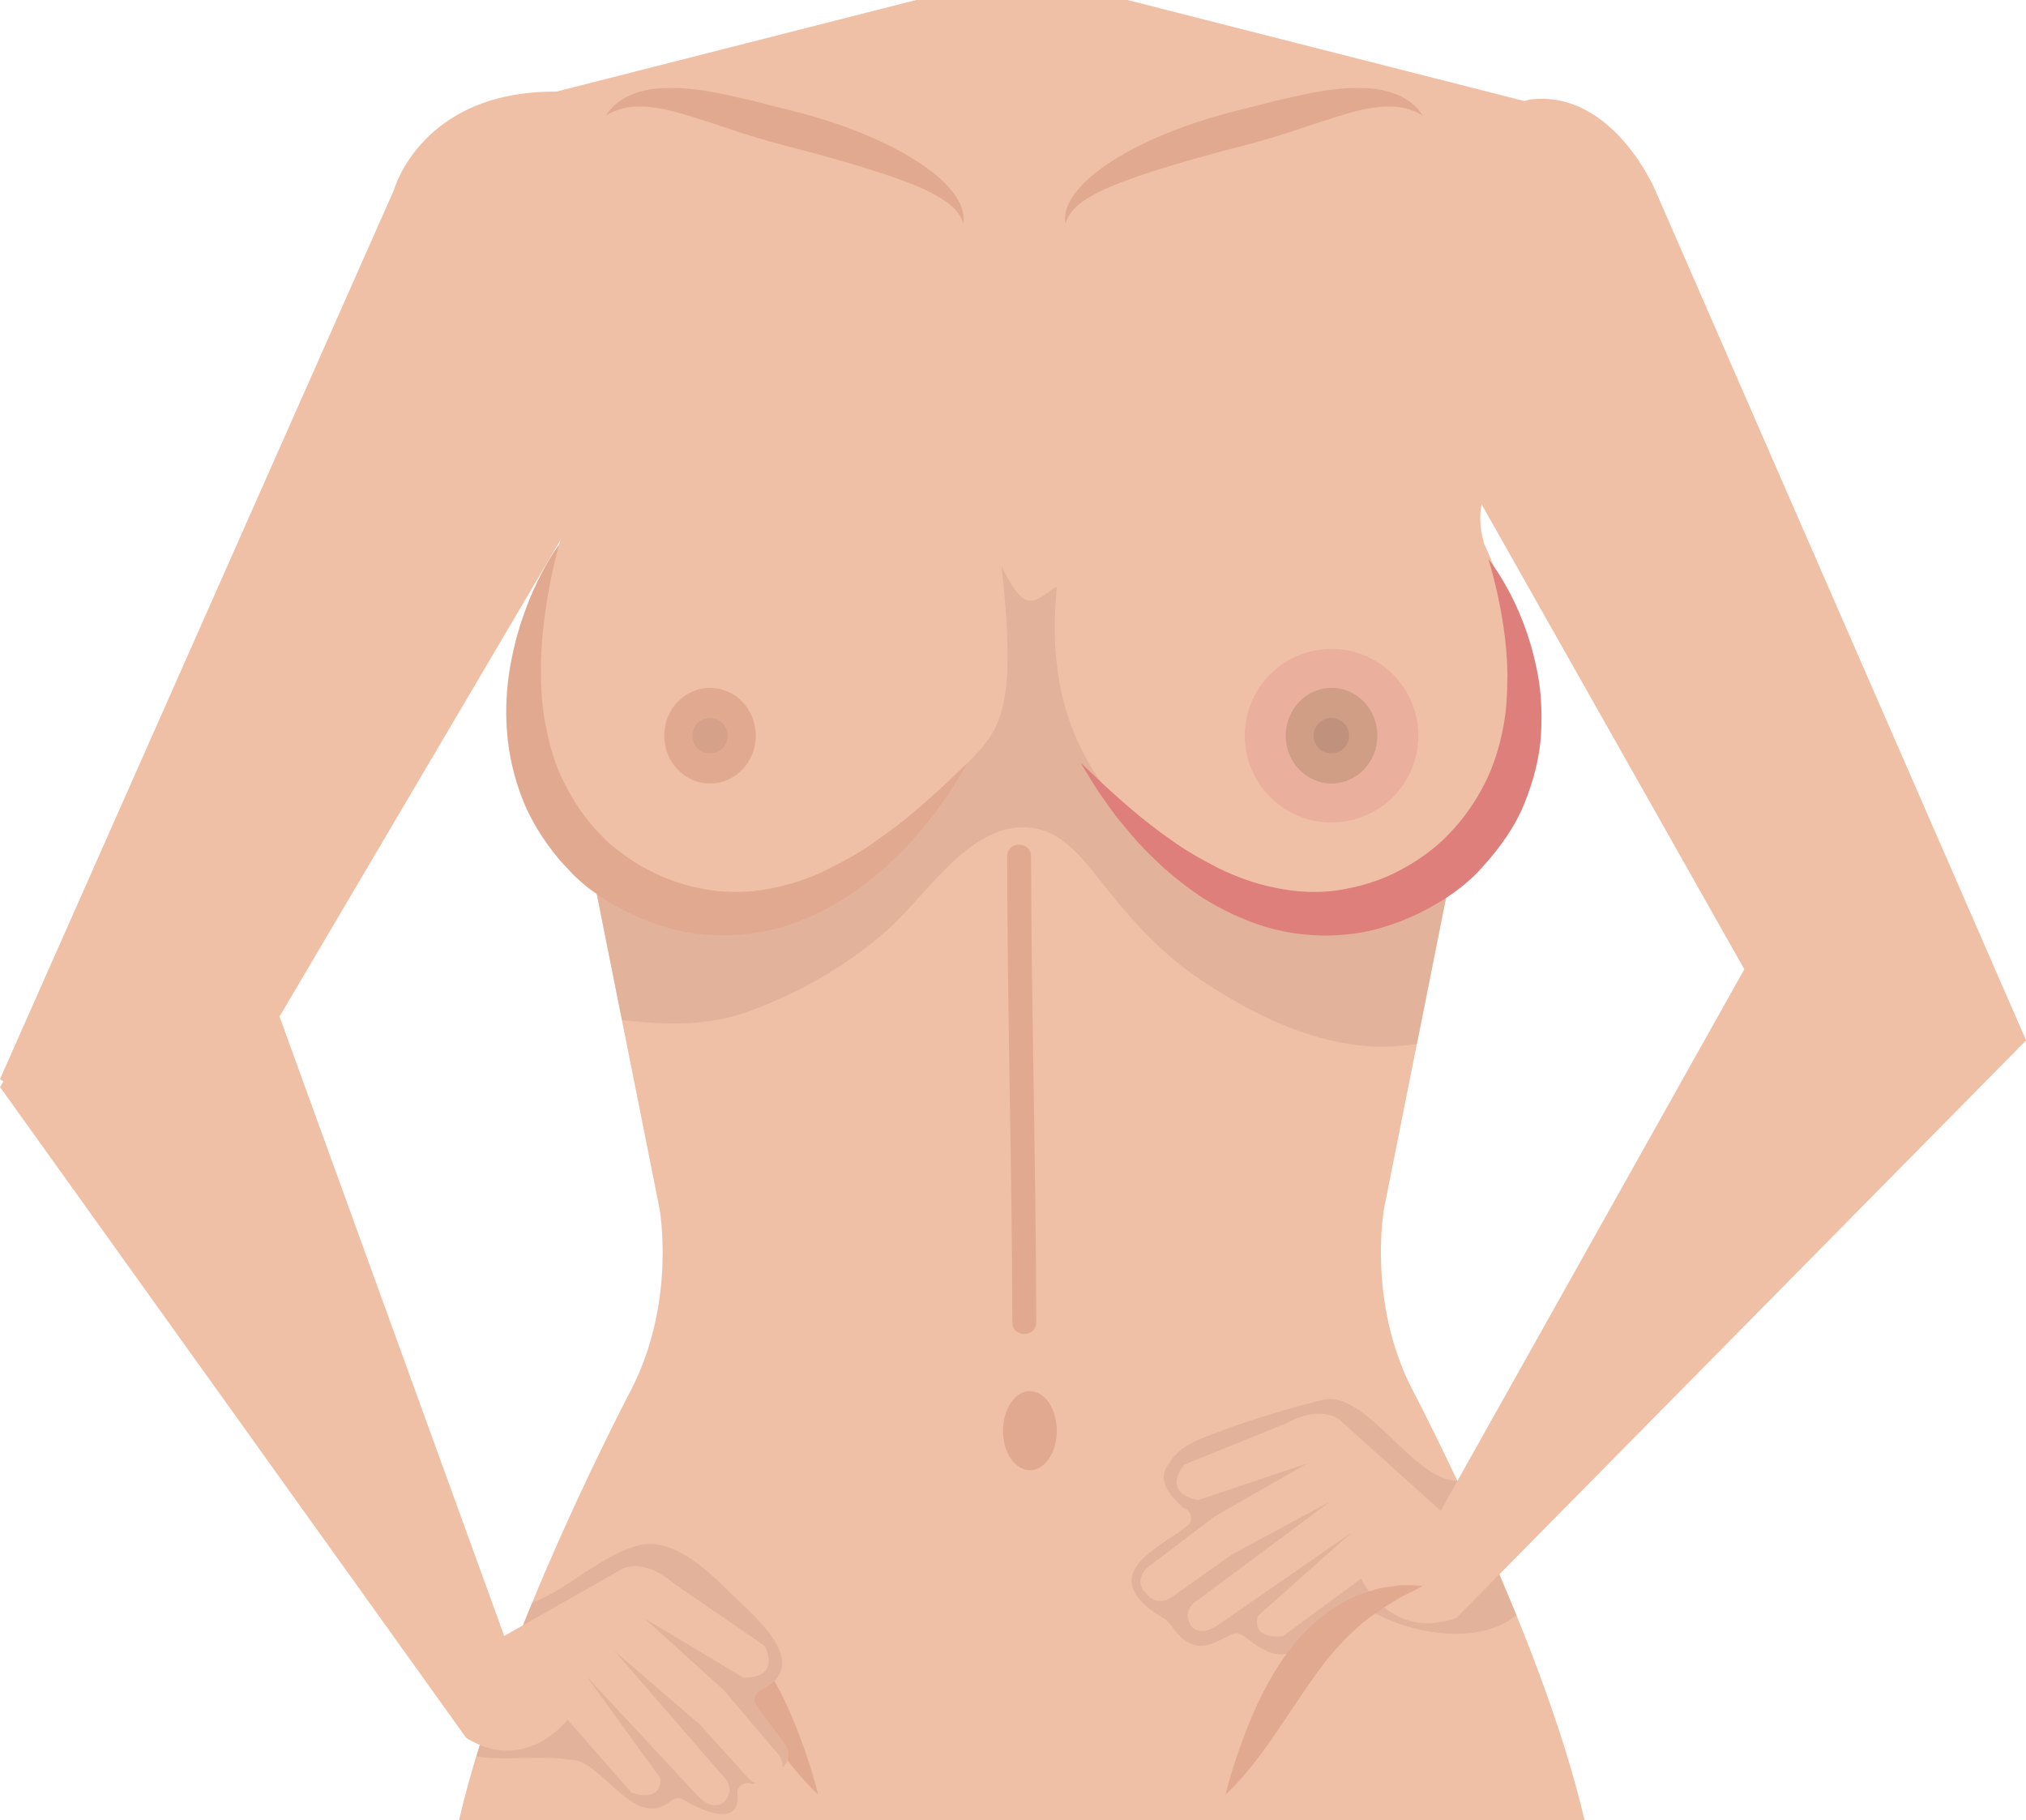 <?xml version="1.0" encoding="UTF-8"?>
<svg id="_圖層_2" data-name="圖層 2" xmlns="http://www.w3.org/2000/svg" viewBox="0 0 121.16 108.86">
  <defs>
    <style>
      .cls-1 {
        fill: #efc0a5;
      }

      .cls-2 {
        fill: #ebaf9d;
      }

      .cls-3 {
        fill: #cf9e85;
      }

      .cls-4 {
        fill: #c0927d;
      }

      .cls-5 {
        fill: #d5a289;
      }

      .cls-6 {
        fill: #de7f7b;
      }

      .cls-7 {
        fill: #e2b29a;
      }

      .cls-8 {
        fill: #e1aa90;
      }
    </style>
  </defs>
  <g id="_圖層_1-2" data-name="圖層 1">
    <g>
      <path class="cls-1" d="M12.69,67.63l28.71-48.7c.97-9.94-8.16-13.45-8.16-13.45-8.06-.04-9.68,5.88-9.68,5.88L0,64.54s8.92,6.2,12.69,3.09Z"/>
      <path class="cls-1" d="M28.19,27.52s6.89-.68,5.25,5.05c0,0-5.73,11.33,1.81,18.7l4.19,21.01s1.02,5.54-1.68,10.81c0,0-7.76,14.68-10.31,25.78h67.31c-2.56-11.11-10.31-25.78-10.31-25.78-2.7-5.27-1.68-10.81-1.68-10.81l4.19-21.01c7.54-7.37,1.81-18.7,1.81-18.7-1.64-5.72,5.42-5.14,5.42-5.14,2.62-2.23,1.18-5.14,1.18-5.14,0,0,4.52-11.83-1.36-15.52L67.42,0h-12.63l-26.59,6.77c-5.88,3.68-1.36,15.52-1.36,15.52,0,0-1.27,3,1.35,5.23Z"/>
      <path class="cls-7" d="M69.54,96.75c.27.17.4.32.61.61,1.47,2.11,2.93.47,3.7.33.26-.05.46.1.69.28,2.12,1.66,2.73.87,3.88.07,1.8-1.26,2.22-2.58,2.94-2.08,2.7,1.85,7.09,2.5,9.32.64-1.81-4.31-2.31-5.54-3.53-8.04-2.62.04-5.45-5.46-8.03-4.84-1.7.41-4.44,1.22-6.06,1.85-1.11.42-2.5.83-3.13,1.93-.82,1.01.01,1.92.85,2.69.43.1.61.72.27,1.02-1.43,1.26-5.85,2.89-1.53,5.54Z"/>
      <path class="cls-7" d="M74.32,53.63c-10.6-5.41-11.7-12.49-11.12-18.55-1.33.83-1.83,1.85-3.31-1.24,1.02,8.91-.22,9.89-2,11.77-1.85,1.95-4.89,5.34-7.37,6.37-3.06,1.28-6.28,2.37-9.62,2.03-2.08-.21-3.79-1.77-5.62-2.61l1.92,9.61c2.59.3,5.18.38,7.69-.56,3.05-1.14,5.86-2.75,8.29-4.93,2.45-2.21,5.24-6.95,9.09-5.89,1.64.45,2.92,2.28,3.91,3.52,1.68,2.1,3.43,4.01,5.7,5.5,2.65,1.75,5.6,3.28,8.78,3.79,1.43.23,2.76.18,4.07,0l1.82-9.13c-3.66,2.08-8.1,2.42-12.23.31Z"/>
      <path class="cls-8" d="M33.44,32.56s-.21.71-.47,1.96c-.25,1.25-.57,3.04-.62,5.14,0,1.05.01,2.18.21,3.33.21,1.15.48,2.33,1,3.45.52,1.11,1.18,2.19,2.04,3.15l.69.71c.17.17.45.39.7.58.51.4,1.05.76,1.63,1.07,2.3,1.25,4.96,1.69,7.39,1.2,1.22-.22,2.39-.61,3.45-1.14,1.06-.53,2.06-1.07,2.92-1.71.87-.61,1.66-1.2,2.32-1.78.68-.56,1.24-1.09,1.72-1.52.93-.89,1.46-1.39,1.46-1.39,0,0-.37.64-1.06,1.73-.38.52-.8,1.2-1.39,1.89-.57.7-1.24,1.5-2.08,2.26-1.64,1.55-3.88,3.2-6.8,4.02-1.45.39-3.05.52-4.65.36-1.6-.16-3.17-.7-4.61-1.43-.72-.37-1.4-.8-2.05-1.29-.33-.26-.61-.5-.96-.84l-.8-.86c-1.03-1.22-1.87-2.59-2.37-4.02-1.05-2.87-.97-5.72-.53-7.95.44-2.26,1.19-4,1.79-5.16.6-1.16,1.07-1.75,1.07-1.75Z"/>
      <path class="cls-6" d="M88.98,33.4s.48.56,1.11,1.69c.63,1.12,1.4,2.83,1.84,5.07.23,1.12.3,2.37.23,3.71-.07,1.34-.42,2.75-.98,4.14-.55,1.4-1.47,2.68-2.51,3.83-1.07,1.22-2.43,2.1-3.85,2.8-1.43.68-2.99,1.17-4.57,1.27-1.58.14-3.14-.06-4.55-.47-1.41-.43-2.68-1.06-3.79-1.75-1.09-.73-2.04-1.5-2.84-2.28-.81-.76-1.47-1.54-2.03-2.23-.58-.68-.99-1.35-1.37-1.86-.68-1.08-1.04-1.7-1.04-1.7,0,0,.52.5,1.44,1.37.93.84,2.25,2.06,3.97,3.25.84.62,1.83,1.17,2.86,1.7,1.05.51,2.19.93,3.39,1.16,1.19.25,2.45.33,3.69.15,1.24-.19,2.47-.54,3.61-1.13,1.14-.59,2.21-1.34,3.04-2.22.89-.91,1.6-1.94,2.14-3,.55-1.07.89-2.2,1.11-3.31.23-1.11.26-2.21.27-3.24-.03-2.06-.37-3.8-.64-5.02-.28-1.22-.51-1.92-.51-1.92Z"/>
      <g>
        <path class="cls-8" d="M45.2,44c0,1.58-1.23,2.86-2.74,2.86s-2.74-1.28-2.74-2.86,1.23-2.86,2.74-2.86c1.52,0,2.74,1.28,2.74,2.86Z"/>
        <path class="cls-5" d="M43.52,44c0,.59-.48,1.06-1.06,1.06s-1.06-.47-1.06-1.06.48-1.06,1.06-1.06c.59,0,1.06.48,1.06,1.06Z"/>
      </g>
      <path class="cls-8" d="M63.2,85.57c0,1.31-.72,2.36-1.61,2.36s-1.61-1.06-1.61-2.36.72-2.37,1.61-2.37,1.61,1.06,1.61,2.37Z"/>
      <path class="cls-8" d="M60.23,51.21c.01,9.29.29,18.59.31,27.88,0,.92,1.43.92,1.43,0-.01-9.29-.29-18.59-.31-27.88,0-.92-1.43-.92-1.43,0h0Z"/>
      <path class="cls-8" d="M36.24,6.92s.16-.36.72-.8c.55-.44,1.57-.83,2.77-.85,1.2-.06,2.56.14,3.94.45.69.15,1.4.31,2.1.5.7.18,1.42.36,2.14.54,1.46.4,2.91.88,4.22,1.46,1.31.57,2.51,1.23,3.45,1.94.94.69,1.63,1.49,1.89,2.16.28.68.1,1.09.13,1.07,0,0-.03-.09-.08-.26-.06-.16-.2-.37-.4-.6-.41-.45-1.17-.91-2.15-1.34-.99-.42-2.18-.83-3.48-1.22-1.3-.39-2.71-.79-4.12-1.15-1.42-.36-2.91-.81-4.2-1.26-1.31-.43-2.49-.83-3.52-1.04-1.03-.21-1.89-.19-2.49-.01-.6.17-.92.41-.92.41Z"/>
      <path class="cls-8" d="M85.08,6.92s-.32-.24-.92-.41c-.6-.18-1.46-.2-2.49.01-1.03.21-2.21.61-3.52,1.04-1.28.45-2.77.9-4.2,1.26-1.41.36-2.82.76-4.12,1.15-1.3.39-2.5.8-3.48,1.22-.98.42-1.74.88-2.15,1.34-.2.23-.33.44-.4.6-.05.17-.08.26-.08.26.03.01-.15-.39.13-1.07.26-.67.95-1.46,1.89-2.16.94-.71,2.13-1.36,3.45-1.94,1.31-.58,2.76-1.06,4.22-1.46.72-.18,1.43-.36,2.14-.54.7-.19,1.4-.35,2.1-.5,1.38-.31,2.74-.51,3.94-.45,1.2.02,2.23.41,2.77.85.56.43.71.81.72.8Z"/>
      <path class="cls-1" d="M108.45,65.29l-26.48-46.87c-.97-9.94,9.53-12.47,9.53-12.47,4.94-.6,7.48,5.41,7.48,5.41l22.19,50.87s-8.95,6.16-12.71,3.06Z"/>
      <g>
        <path class="cls-1" d="M87.74,91.78l-7.39-6.65s-.99-1.31-3.45,0l-6.07,2.46s-1.48,1.64.82,2.13l6.54-2.2-5.56,3.18-4.1,3.12s-.74.78,0,1.46c0,0,.59.93,1.64.18l3.45-2.46,5.93-3.2-7.94,5.91s-.98.52-.4,1.51c0,0,.47.77,1.63-.03l8-5.54-5.6,4.98s-.57,1.4,1.48,1.23l4.68-3.45s1.72,3.76,5.68,2.36"/>
        <path class="cls-1" d="M116.84,54.38l4.32,7.85-34.08,34.55-.92-6.43,19.35-34.51s6.53-3.85,11.33-1.47Z"/>
      </g>
      <g>
        <path class="cls-8" d="M37.12,94.85s.29-.03.8-.04c.25,0,.55-.02.91.05.35.06.79.08,1.21.23.43.12.91.26,1.37.51.49.2.94.51,1.43.83.44.35.92.72,1.32,1.16.43.42.79.89,1.15,1.36,1.39,1.93,2.23,4.06,2.79,5.65.56,1.59.83,2.73.83,2.73,0,0-.89-.78-1.91-2.15-1.05-1.35-2.22-3.26-3.44-4.97-.31-.42-.62-.85-.96-1.23-.32-.4-.67-.74-1-1.1-.36-.31-.68-.67-1.04-.92-.35-.28-.7-.53-1.03-.75-.33-.24-.65-.39-.93-.57-.28-.17-.56-.31-.79-.42-.45-.23-.71-.38-.71-.38Z"/>
        <path class="cls-8" d="M85.08,94.85s-.25.15-.7.37c-.23.11-.51.24-.79.42-.28.18-.6.33-.93.57-.33.22-.68.46-1.03.75-.36.25-.68.61-1.04.92-.33.36-.68.7-1,1.1-.33.38-.64.81-.95,1.23-1.22,1.71-2.39,3.62-3.44,4.97-1.02,1.37-1.91,2.15-1.91,2.15,0,0,.26-1.14.83-2.73.56-1.59,1.4-3.72,2.79-5.65.37-.47.72-.95,1.15-1.36.4-.44.87-.8,1.32-1.16.48-.32.94-.62,1.43-.83.46-.25.93-.39,1.37-.51.42-.15.85-.18,1.21-.23.36-.07.66-.05.91-.05.5.01.8.04.8.04Z"/>
      </g>
      <path class="cls-7" d="M34.31,105.25c1.83.29,3.68,4.21,5.8,2.47.21-.17.49-.25.74-.09.7.43,3.51,1.91,3.25-.39-.05-.45.56-.77.92-.53,2.11-.76,2.65-1.7,1.62-2.8-.17-.23-.34-.47-.51-.7-.32-.41-.63-.83-.92-1.26-.18-.25-.06-.7.22-.83,3.07-1.44.1-4.08-1.25-5.37-1.5-1.44-3.83-4.03-6.2-3.27-2.27.72-3.94,2.51-6.15,3.38-1.22,2.95-2.41,6.12-3.34,9.19,1.9.29,3.73-.11,5.83.22Z"/>
      <g>
        <path class="cls-1" d="M27.88,103.94c3.57,2.21,6.06-1.09,6.06-1.09l3.83,4.37c1.97.6,1.71-.89,1.71-.89l-4.4-6.07,6.63,7.13c.96,1.03,1.59.38,1.59.38.78-.83-.07-1.56-.07-1.56l-6.49-7.48,5.1,4.4,2.84,3.14c.86.96,1.64.17,1.64.17.87-.5.31-1.42.31-1.42l-3.34-3.93-4.75-4.3,5.92,3.55c2.35.01,1.26-1.91,1.26-1.91l-5.4-3.71c-2.12-1.81-3.37-.74-3.37-.74l-8.64,4.91-.43,4.86"/>
        <path class="cls-1" d="M4.93,57.2l-4.93,7.81,27.88,38.93,2.28-6.08-13.79-38.02s-5.9-7.05-11.44-2.64Z"/>
      </g>
      <path class="cls-2" d="M84.82,44c0,2.87-2.33,5.19-5.19,5.19s-5.19-2.32-5.19-5.19,2.33-5.19,5.19-5.19,5.19,2.33,5.19,5.19Z"/>
      <g>
        <path class="cls-3" d="M82.37,44c0,1.58-1.23,2.86-2.74,2.86s-2.74-1.28-2.74-2.86,1.23-2.86,2.74-2.86c1.52,0,2.74,1.28,2.74,2.86Z"/>
        <path class="cls-4" d="M80.68,44c0,.59-.47,1.06-1.06,1.06s-1.06-.47-1.06-1.06.48-1.06,1.06-1.06c.59,0,1.06.48,1.06,1.06Z"/>
      </g>
    </g>
  </g>
</svg>